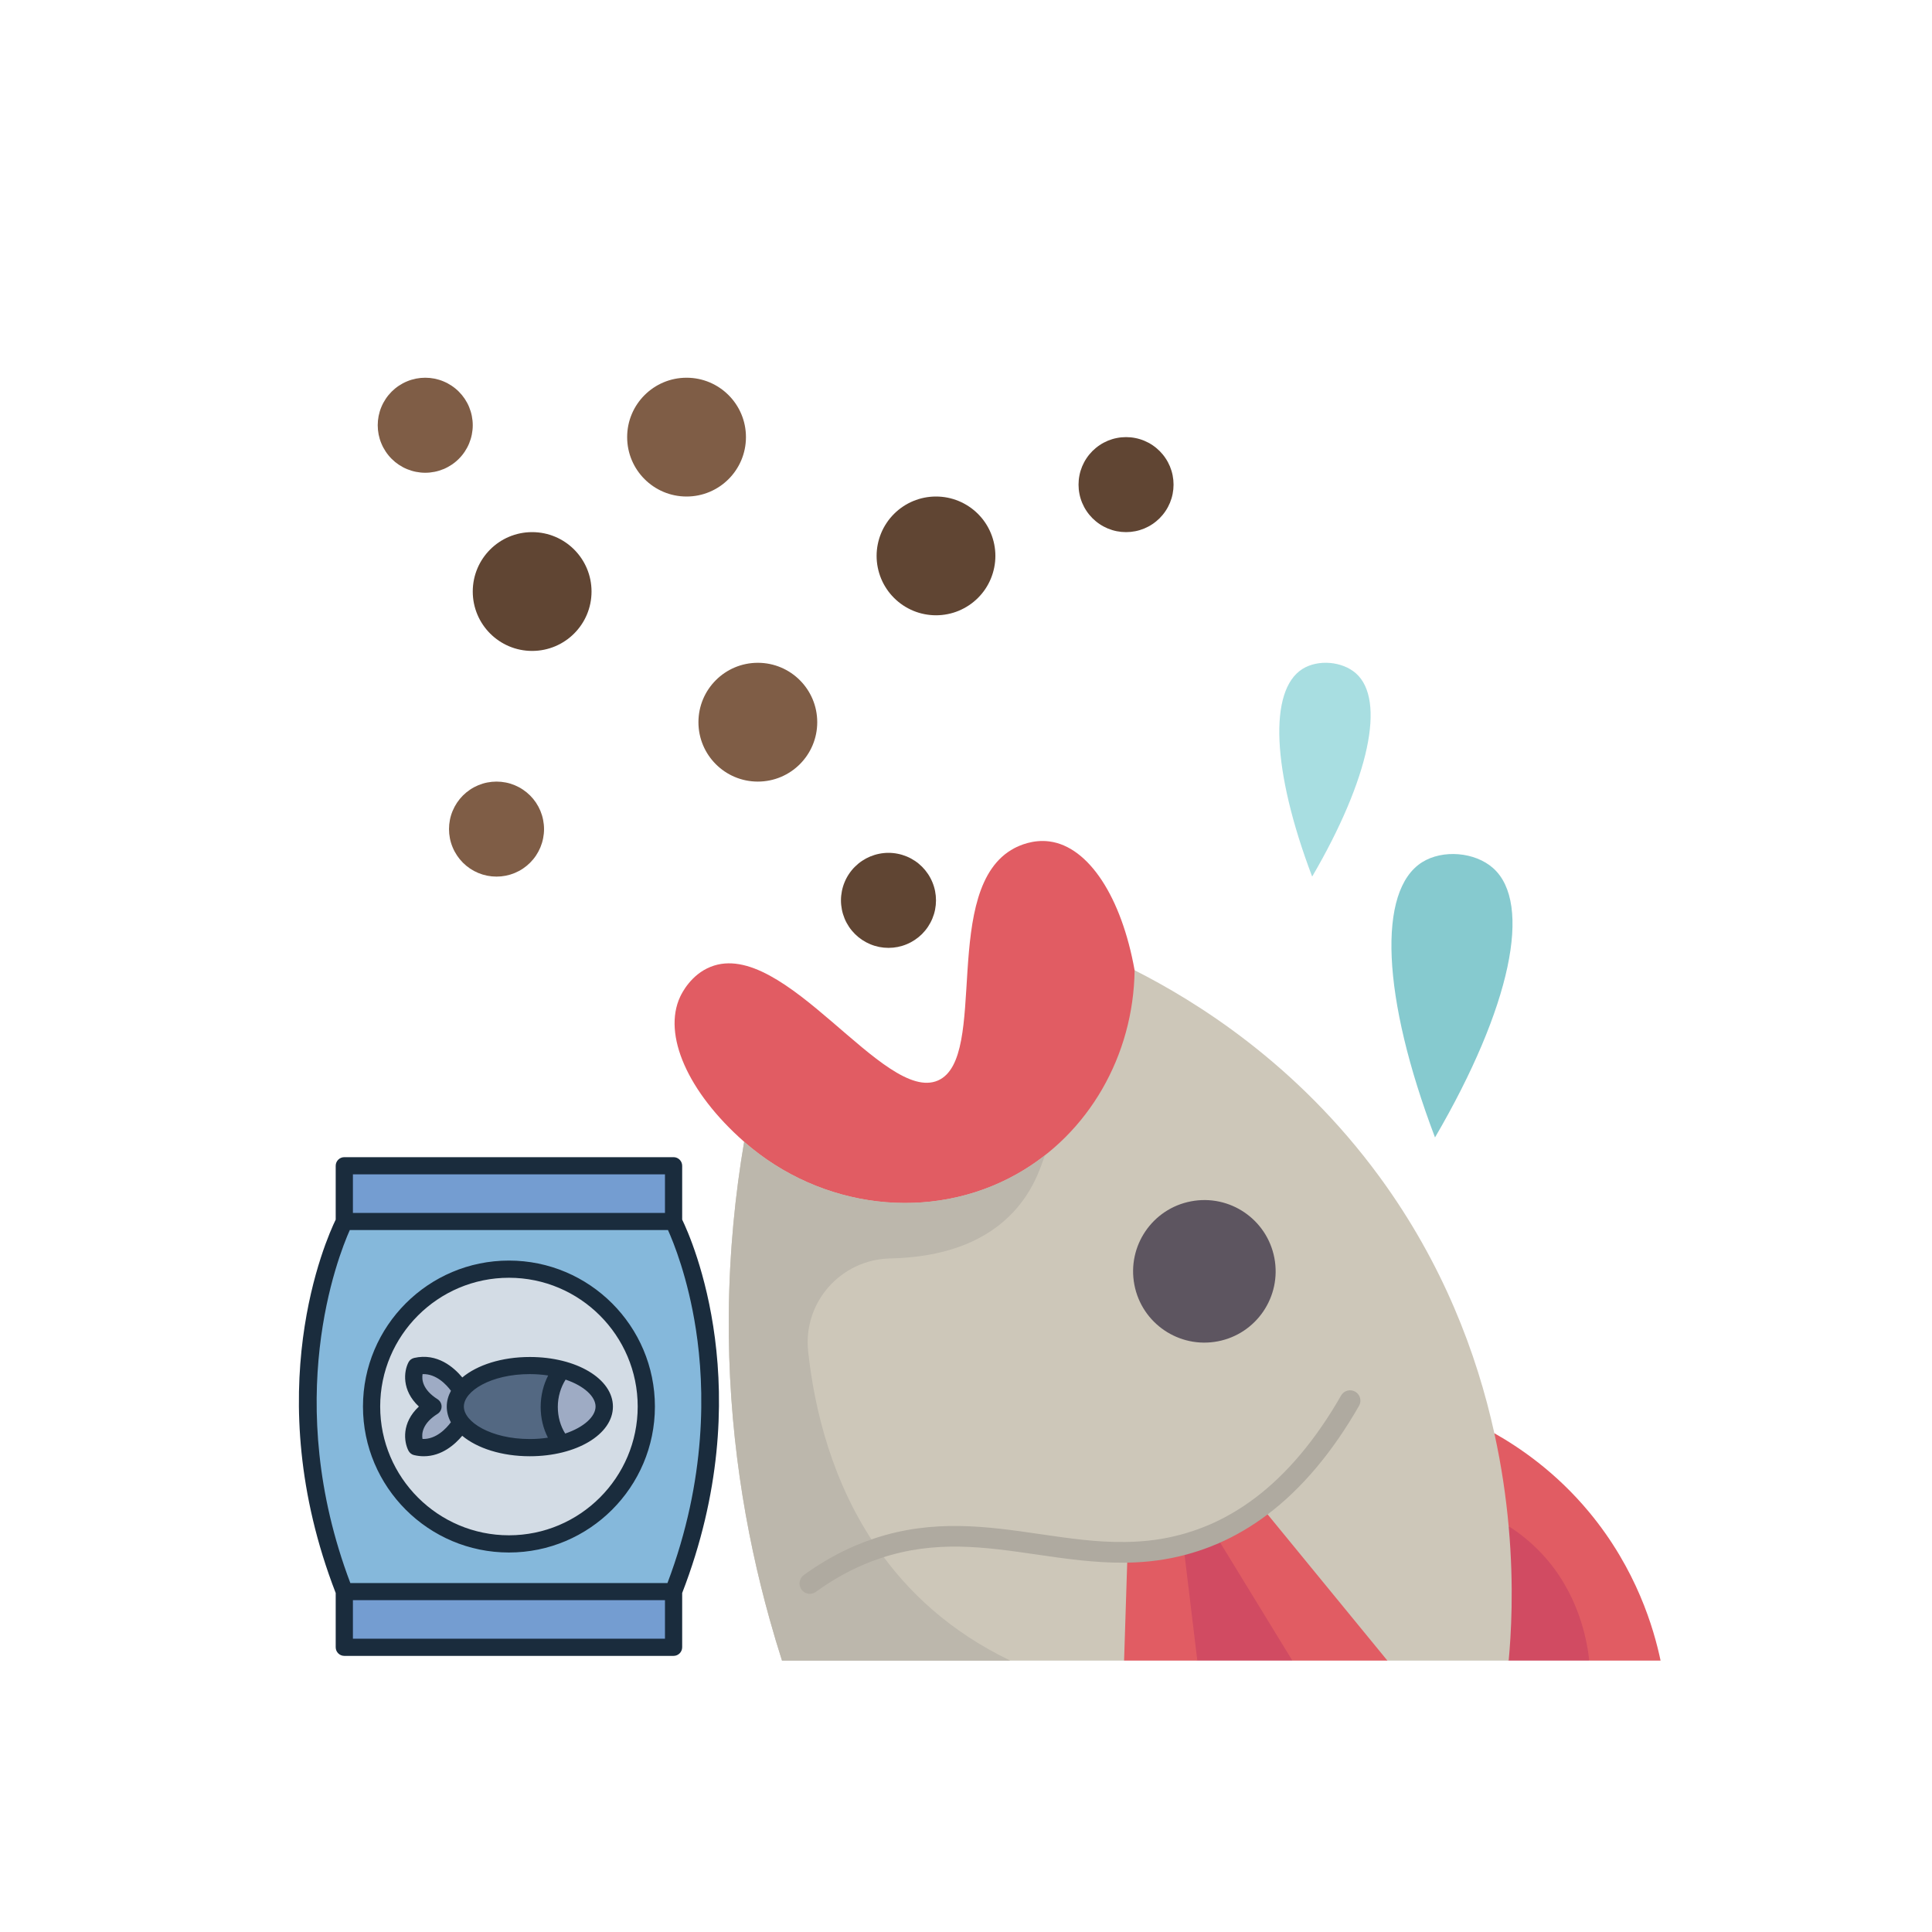 <svg xmlns="http://www.w3.org/2000/svg" xmlns:xlink="http://www.w3.org/1999/xlink" width="500" zoomAndPan="magnify" viewBox="0 0 375 375" height="500" preserveAspectRatio="xMidYMid meet" version="1.0"><defs><clipPath id="9ec9adfa99"><path d="M 282 278 L 322.316 278 L 322.316 322.316 L 282 322.316 Z M 282 278 " clip-rule="nonzero"/></clipPath><clipPath id="89df303fd6"><path d="M 278 296 L 309 296 L 309 322.316 L 278 322.316 Z M 278 296 " clip-rule="nonzero"/></clipPath><clipPath id="2340c02789"><path d="M 141 188 L 294 188 L 294 322.316 L 141 322.316 Z M 141 188 " clip-rule="nonzero"/></clipPath><clipPath id="4f75dd2a22"><path d="M 225 297 L 251 297 L 251 322.316 L 225 322.316 Z M 225 297 " clip-rule="nonzero"/></clipPath><clipPath id="661e5cf96c"><path d="M 235 292 L 270 292 L 270 322.316 L 235 322.316 Z M 235 292 " clip-rule="nonzero"/></clipPath><clipPath id="7eb4816aed"><path d="M 218 299 L 233 299 L 233 322.316 L 218 322.316 Z M 218 299 " clip-rule="nonzero"/></clipPath><clipPath id="84db6ecf62"><path d="M 73.316 73.316 L 92 73.316 L 92 92 L 73.316 92 Z M 73.316 73.316 " clip-rule="nonzero"/></clipPath><clipPath id="e22fef4110"><path d="M 121 73.316 L 145 73.316 L 145 97 L 121 97 Z M 121 73.316 " clip-rule="nonzero"/></clipPath><clipPath id="eadffbb17b"><path d="M 141 221 L 203 221 L 203 322.316 L 141 322.316 Z M 141 221 " clip-rule="nonzero"/></clipPath><clipPath id="9059158c38"><path d="M 58 224.258 L 140 224.258 L 140 321.758 L 58 321.758 Z M 58 224.258 " clip-rule="nonzero"/></clipPath></defs><g clip-path="url(#9ec9adfa99)"><path fill="#e15c63" d="M 308.445 293.496 C 301.98 285.703 294.918 280.941 290.051 278.188 C 278.727 285.938 280.289 291.945 292.828 296.238 L 308.48 322.316 L 322.316 322.316 C 321.016 316.16 317.699 304.641 308.445 293.496 Z M 308.445 293.496 " fill-opacity="1" fill-rule="nonzero"/></g><g clip-path="url(#89df303fd6)"><path fill="#d14b62" d="M 308.48 322.316 L 292.836 322.316 L 292.836 322.305 C 277.461 315.484 270.418 305.125 292.828 296.238 C 294.855 297.527 297.102 299.258 299.258 301.566 C 306.355 309.148 308.008 318.129 308.48 322.316 Z M 308.48 322.316 " fill-opacity="1" fill-rule="nonzero"/></g><g clip-path="url(#2340c02789)"><path fill="#cdc7b9" d="M 292.828 296.238 C 292.332 290.711 291.469 284.629 290.051 278.188 C 286.664 262.777 280.113 245.316 267.828 228.504 C 251.598 206.297 231.977 194.277 220.227 188.324 C 199.738 216.52 174.77 228.664 144.441 221.621 C 142.734 231.637 141.566 242.844 141.453 255.055 C 141.254 277.41 144.664 297.383 149.391 314.309 C 150.156 317.059 150.957 319.73 151.785 322.316 L 218.184 322.316 L 235.773 310 L 269.289 322.316 L 292.836 322.316 L 292.836 322.305 C 293.273 317.551 293.906 308.195 292.828 296.238 Z M 292.828 296.238 " fill-opacity="1" fill-rule="nonzero"/></g><path fill="#5d5560" d="M 247.355 244.164 C 248.789 251.668 243.871 258.918 236.371 260.352 C 228.867 261.789 221.617 256.875 220.18 249.367 C 218.746 241.863 223.66 234.613 231.164 233.18 C 238.672 231.742 245.914 236.656 247.355 244.164 Z M 247.355 244.164 " fill-opacity="1" fill-rule="nonzero"/><path fill="#86cacf" d="M 289.816 168.504 C 297.477 175.324 293.305 195.48 278.535 220.777 C 268.137 193.395 267.352 172.824 276.031 167.359 C 280.027 164.844 286.293 165.359 289.816 168.504 Z M 289.816 168.504 " fill-opacity="1" fill-rule="nonzero"/><path fill="#86cacf" d="M 102.957 227.863 C 110.152 226.781 119.254 238.215 126.344 257.762 C 106.68 250.988 95.105 242.078 96.066 234.859 C 96.508 231.535 99.637 228.359 102.957 227.863 Z M 102.957 227.863 " fill-opacity="1" fill-rule="nonzero"/><path fill="#a8dee1" d="M 88.602 258.234 C 97.859 256.387 110.352 270.617 120.746 295.477 C 94.871 287.941 79.332 277.125 80.125 267.727 C 80.488 263.395 84.344 259.082 88.602 258.234 Z M 88.602 258.234 " fill-opacity="1" fill-rule="nonzero"/><path fill="#a8dee1" d="M 263.203 130.711 C 268.98 135.863 265.836 151.062 254.691 170.148 C 246.848 149.488 246.254 133.977 252.801 129.848 C 255.82 127.949 260.543 128.344 263.203 130.711 Z M 263.203 130.711 " fill-opacity="1" fill-rule="nonzero"/><g clip-path="url(#4f75dd2a22)"><path fill="#d14b62" d="M 235.773 297.688 C 247.488 301.719 251.766 310.391 250.844 322.316 L 232.398 322.316 C 224.707 316.102 222.383 308.875 229.688 299.82 L 229.688 299.816 C 231.195 299.414 232.715 298.918 234.254 298.316 C 234.746 298.125 235.25 297.914 235.773 297.688 Z M 235.773 297.688 " fill-opacity="1" fill-rule="nonzero"/></g><g clip-path="url(#661e5cf96c)"><path fill="#e15c63" d="M 244.773 292.391 C 252.949 302.367 261.121 312.34 269.289 322.316 L 250.844 322.316 C 245.82 314.102 240.797 305.898 235.773 297.688 C 238.465 296.508 241.527 294.836 244.773 292.391 Z M 244.773 292.391 " fill-opacity="1" fill-rule="nonzero"/></g><g clip-path="url(#7eb4816aed)"><path fill="#e15c63" d="M 229.688 299.82 C 230.594 307.32 231.496 314.816 232.398 322.316 L 218.184 322.316 L 218.855 301.309 L 218.855 301.301 C 222.398 301.23 226 300.805 229.688 299.816 Z M 229.688 299.82 " fill-opacity="1" fill-rule="nonzero"/></g><path fill="#e15c63" d="M 203.699 163.324 C 211.344 164.332 217.699 174.191 220.227 188.324 C 220.012 204.895 211.305 220.082 197.293 227.926 C 180.746 237.199 159.434 234.758 144.441 221.621 C 133.449 211.938 128.602 200.805 132.012 193.484 C 132.348 192.762 134.117 189.176 137.938 187.656 C 152.207 181.969 171.621 214.316 182.066 209.719 C 192.055 205.32 182.391 172.254 196.906 164.621 C 197.836 164.137 200.488 162.895 203.699 163.324 Z M 203.699 163.324 " fill-opacity="1" fill-rule="nonzero"/><g clip-path="url(#84db6ecf62)"><path fill="#7f5d46" d="M 91.762 82.539 C 91.762 83.145 91.699 83.742 91.582 84.336 C 91.465 84.93 91.289 85.508 91.059 86.066 C 90.828 86.625 90.543 87.156 90.207 87.66 C 89.871 88.164 89.488 88.633 89.059 89.059 C 88.633 89.488 88.164 89.871 87.66 90.207 C 87.156 90.543 86.625 90.828 86.066 91.059 C 85.508 91.289 84.93 91.465 84.336 91.582 C 83.742 91.699 83.145 91.762 82.539 91.762 C 81.934 91.762 81.332 91.699 80.738 91.582 C 80.145 91.465 79.57 91.289 79.008 91.059 C 78.449 90.828 77.918 90.543 77.414 90.207 C 76.91 89.871 76.445 89.488 76.016 89.059 C 75.59 88.633 75.207 88.164 74.871 87.66 C 74.535 87.156 74.25 86.625 74.02 86.066 C 73.785 85.508 73.613 84.93 73.492 84.336 C 73.375 83.742 73.316 83.145 73.316 82.539 C 73.316 81.934 73.375 81.332 73.492 80.738 C 73.613 80.145 73.785 79.57 74.02 79.008 C 74.25 78.449 74.535 77.918 74.871 77.414 C 75.207 76.91 75.59 76.445 76.016 76.016 C 76.445 75.59 76.91 75.207 77.414 74.871 C 77.918 74.535 78.449 74.25 79.008 74.02 C 79.57 73.785 80.145 73.613 80.738 73.492 C 81.332 73.375 81.934 73.316 82.539 73.316 C 83.145 73.316 83.742 73.375 84.336 73.492 C 84.93 73.613 85.508 73.785 86.066 74.02 C 86.625 74.25 87.156 74.535 87.66 74.871 C 88.164 75.207 88.633 75.59 89.059 76.016 C 89.488 76.445 89.871 76.91 90.207 77.414 C 90.543 77.918 90.828 78.449 91.059 79.008 C 91.289 79.57 91.465 80.145 91.582 80.738 C 91.699 81.332 91.762 81.934 91.762 82.539 Z M 91.762 82.539 " fill-opacity="1" fill-rule="nonzero"/></g><path fill="#7f5d46" d="M 105.598 160.93 C 105.598 161.535 105.535 162.133 105.418 162.727 C 105.301 163.32 105.125 163.898 104.895 164.457 C 104.66 165.016 104.379 165.547 104.043 166.051 C 103.707 166.555 103.324 167.02 102.895 167.449 C 102.465 167.879 102 168.258 101.496 168.598 C 100.992 168.934 100.461 169.215 99.902 169.449 C 99.344 169.68 98.766 169.855 98.172 169.973 C 97.578 170.09 96.98 170.148 96.375 170.148 C 95.77 170.148 95.168 170.09 94.574 169.973 C 93.98 169.855 93.402 169.68 92.844 169.449 C 92.285 169.215 91.754 168.934 91.25 168.598 C 90.746 168.258 90.281 167.879 89.852 167.449 C 89.426 167.02 89.043 166.555 88.707 166.051 C 88.371 165.547 88.086 165.016 87.855 164.457 C 87.621 163.898 87.445 163.32 87.328 162.727 C 87.211 162.133 87.152 161.535 87.152 160.93 C 87.152 160.324 87.211 159.723 87.328 159.129 C 87.445 158.535 87.621 157.957 87.855 157.398 C 88.086 156.84 88.371 156.309 88.707 155.805 C 89.043 155.301 89.426 154.836 89.852 154.406 C 90.281 153.98 90.746 153.598 91.25 153.262 C 91.754 152.922 92.285 152.641 92.844 152.406 C 93.402 152.176 93.98 152 94.574 151.883 C 95.168 151.766 95.77 151.707 96.375 151.707 C 96.98 151.707 97.578 151.766 98.172 151.883 C 98.766 152 99.344 152.176 99.902 152.406 C 100.461 152.641 100.992 152.922 101.496 153.262 C 102 153.598 102.465 153.98 102.895 154.406 C 103.324 154.836 103.707 155.301 104.043 155.805 C 104.379 156.309 104.66 156.84 104.895 157.398 C 105.125 157.957 105.301 158.535 105.418 159.129 C 105.535 159.723 105.598 160.324 105.598 160.93 Z M 105.598 160.93 " fill-opacity="1" fill-rule="nonzero"/><g clip-path="url(#e22fef4110)"><path fill="#7f5d46" d="M 133.262 73.316 C 139.629 73.316 144.789 78.477 144.789 84.844 C 144.789 91.215 139.629 96.375 133.262 96.375 C 126.895 96.375 121.73 91.215 121.73 84.844 C 121.73 78.477 126.895 73.316 133.262 73.316 Z M 133.262 73.316 " fill-opacity="1" fill-rule="nonzero"/></g><path fill="#7f5d46" d="M 147.094 128.648 C 153.465 128.648 158.625 133.809 158.625 140.18 C 158.625 146.547 153.465 151.707 147.094 151.707 C 140.727 151.707 135.566 146.547 135.566 140.18 C 135.566 133.809 140.727 128.648 147.094 128.648 Z M 147.094 128.648 " fill-opacity="1" fill-rule="nonzero"/><path fill="#604533" d="M 227.785 94.066 C 227.785 94.672 227.727 95.27 227.609 95.863 C 227.492 96.457 227.316 97.035 227.086 97.594 C 226.852 98.152 226.57 98.684 226.23 99.188 C 225.895 99.691 225.512 100.156 225.086 100.586 C 224.656 101.012 224.191 101.395 223.688 101.73 C 223.184 102.07 222.652 102.352 222.094 102.586 C 221.535 102.816 220.957 102.992 220.363 103.109 C 219.77 103.227 219.172 103.285 218.566 103.285 C 217.957 103.285 217.359 103.227 216.766 103.109 C 216.172 102.992 215.594 102.816 215.035 102.586 C 214.477 102.352 213.945 102.07 213.441 101.73 C 212.938 101.395 212.473 101.012 212.043 100.586 C 211.617 100.156 211.234 99.691 210.898 99.188 C 210.559 98.684 210.277 98.152 210.043 97.594 C 209.812 97.035 209.637 96.457 209.52 95.863 C 209.402 95.27 209.344 94.672 209.344 94.066 C 209.344 93.457 209.402 92.859 209.52 92.266 C 209.637 91.672 209.812 91.094 210.043 90.535 C 210.277 89.977 210.559 89.445 210.898 88.941 C 211.234 88.438 211.617 87.973 212.043 87.543 C 212.473 87.117 212.938 86.734 213.441 86.398 C 213.945 86.059 214.477 85.777 215.035 85.543 C 215.594 85.312 216.172 85.137 216.766 85.02 C 217.359 84.902 217.957 84.844 218.566 84.844 C 219.172 84.844 219.77 84.902 220.363 85.02 C 220.957 85.137 221.535 85.312 222.094 85.543 C 222.652 85.777 223.184 86.059 223.688 86.398 C 224.191 86.734 224.656 87.117 225.086 87.543 C 225.512 87.973 225.895 88.438 226.23 88.941 C 226.57 89.445 226.852 89.977 227.086 90.535 C 227.316 91.094 227.492 91.672 227.609 92.266 C 227.727 92.859 227.785 93.457 227.785 94.066 Z M 227.785 94.066 " fill-opacity="1" fill-rule="nonzero"/><path fill="#604533" d="M 103.285 103.285 C 109.656 103.285 114.816 108.445 114.816 114.816 C 114.816 121.184 109.656 126.344 103.285 126.344 C 96.922 126.344 91.762 121.184 91.762 114.816 C 91.762 108.445 96.922 103.285 103.285 103.285 Z M 103.285 103.285 " fill-opacity="1" fill-rule="nonzero"/><path fill="#604533" d="M 193.203 107.898 C 193.203 108.656 193.129 109.406 192.98 110.148 C 192.832 110.891 192.613 111.613 192.324 112.312 C 192.035 113.012 191.68 113.676 191.262 114.305 C 190.84 114.934 190.363 115.516 189.828 116.051 C 189.293 116.586 188.711 117.062 188.078 117.484 C 187.449 117.902 186.785 118.258 186.086 118.551 C 185.387 118.84 184.668 119.059 183.926 119.203 C 183.184 119.352 182.434 119.426 181.676 119.426 C 180.918 119.426 180.172 119.352 179.426 119.203 C 178.684 119.059 177.965 118.84 177.266 118.551 C 176.566 118.258 175.902 117.902 175.273 117.484 C 174.645 117.062 174.062 116.586 173.527 116.051 C 172.992 115.516 172.512 114.934 172.094 114.305 C 171.672 113.676 171.316 113.012 171.027 112.312 C 170.738 111.613 170.52 110.891 170.371 110.148 C 170.223 109.406 170.148 108.656 170.148 107.898 C 170.148 107.145 170.223 106.395 170.371 105.652 C 170.52 104.91 170.738 104.188 171.027 103.488 C 171.316 102.789 171.672 102.125 172.094 101.496 C 172.512 100.867 172.992 100.285 173.527 99.75 C 174.062 99.215 174.645 98.738 175.273 98.316 C 175.902 97.895 176.566 97.539 177.266 97.25 C 177.965 96.961 178.684 96.742 179.426 96.594 C 180.172 96.449 180.918 96.375 181.676 96.375 C 182.434 96.375 183.184 96.449 183.926 96.594 C 184.668 96.742 185.387 96.961 186.086 97.25 C 186.785 97.539 187.449 97.895 188.078 98.316 C 188.711 98.738 189.293 99.215 189.828 99.75 C 190.363 100.285 190.84 100.867 191.262 101.496 C 191.68 102.125 192.035 102.789 192.324 103.488 C 192.613 104.188 192.832 104.91 192.98 105.652 C 193.129 106.395 193.203 107.145 193.203 107.898 Z M 193.203 107.898 " fill-opacity="1" fill-rule="nonzero"/><path fill="#604533" d="M 181.676 174.758 C 181.676 175.363 181.617 175.965 181.5 176.559 C 181.383 177.152 181.207 177.727 180.973 178.289 C 180.742 178.848 180.457 179.379 180.121 179.883 C 179.785 180.387 179.402 180.852 178.977 181.281 C 178.547 181.707 178.082 182.09 177.578 182.426 C 177.074 182.762 176.543 183.047 175.984 183.277 C 175.426 183.512 174.848 183.684 174.254 183.805 C 173.66 183.922 173.059 183.98 172.453 183.98 C 171.848 183.98 171.25 183.922 170.656 183.805 C 170.062 183.684 169.484 183.512 168.926 183.277 C 168.367 183.047 167.836 182.762 167.332 182.426 C 166.828 182.09 166.363 181.707 165.934 181.281 C 165.504 180.852 165.121 180.387 164.785 179.883 C 164.449 179.379 164.164 178.848 163.934 178.289 C 163.703 177.727 163.527 177.152 163.41 176.559 C 163.293 175.965 163.23 175.363 163.23 174.758 C 163.23 174.152 163.293 173.555 163.41 172.961 C 163.527 172.367 163.703 171.789 163.934 171.23 C 164.164 170.672 164.449 170.137 164.785 169.637 C 165.121 169.133 165.504 168.664 165.934 168.238 C 166.363 167.809 166.828 167.426 167.332 167.09 C 167.836 166.754 168.367 166.469 168.926 166.238 C 169.484 166.008 170.062 165.832 170.656 165.715 C 171.25 165.594 171.848 165.535 172.453 165.535 C 173.059 165.535 173.66 165.594 174.254 165.715 C 174.848 165.832 175.426 166.008 175.984 166.238 C 176.543 166.469 177.074 166.754 177.578 167.09 C 178.082 167.426 178.547 167.809 178.977 168.238 C 179.402 168.664 179.785 169.133 180.121 169.637 C 180.457 170.137 180.742 170.672 180.973 171.23 C 181.207 171.789 181.383 172.367 181.5 172.961 C 181.617 173.555 181.676 174.152 181.676 174.758 Z M 181.676 174.758 " fill-opacity="1" fill-rule="nonzero"/><g clip-path="url(#eadffbb17b)"><path fill="#bcb7ac" d="M 170.301 300.527 C 161.492 287.848 158.074 273.527 156.863 262.316 C 155.836 252.773 163.195 244.473 172.793 244.262 C 199.223 243.68 201.883 225.48 202.918 224.172 C 201.156 225.559 199.277 226.816 197.293 227.926 C 180.75 237.199 159.434 234.758 144.441 221.621 C 142.734 231.637 141.566 242.844 141.457 255.055 C 141.254 277.41 144.664 297.383 149.391 314.309 C 150.156 317.059 150.957 319.73 151.785 322.316 L 196.086 322.316 C 184.457 316.723 176.18 308.992 170.301 300.527 Z M 170.301 300.527 " fill-opacity="1" fill-rule="nonzero"/></g><path fill="#afaaa0" d="M 157.195 309.359 C 156.574 309.359 155.965 309.074 155.57 308.535 C 154.918 307.641 155.113 306.383 156.008 305.727 C 159.172 303.414 162.555 301.484 166.059 299.992 C 167.207 299.5 168.387 299.051 169.664 298.625 C 181.227 294.766 191.727 296.293 201.883 297.773 C 207.477 298.586 212.762 299.367 218.242 299.297 C 218.266 299.297 218.289 299.297 218.312 299.297 C 218.477 299.301 218.641 299.297 218.801 299.293 C 222.496 299.219 225.883 298.758 229.168 297.875 C 230.621 297.488 232.086 297.008 233.52 296.445 C 233.996 296.262 234.477 296.059 234.977 295.844 C 237.949 294.539 240.84 292.836 243.566 290.785 C 249.801 286.09 255.434 279.387 260.305 270.867 C 260.855 269.902 262.082 269.57 263.047 270.121 C 264.008 270.672 264.344 271.898 263.793 272.859 C 258.645 281.855 252.652 288.965 245.984 293.992 C 243.008 296.234 239.844 298.094 236.578 299.527 C 236.023 299.766 235.492 299.988 234.98 300.188 C 233.41 300.801 231.801 301.328 230.207 301.754 C 226.605 302.723 222.902 303.23 218.895 303.309 C 218.691 303.316 218.469 303.32 218.25 303.316 C 212.469 303.363 206.793 302.547 201.305 301.746 C 191.168 300.273 181.594 298.879 170.938 302.434 C 169.766 302.824 168.688 303.234 167.637 303.684 C 164.41 305.059 161.297 306.836 158.375 308.973 C 158.02 309.234 157.605 309.359 157.195 309.359 Z M 157.195 309.359 " fill-opacity="1" fill-rule="nonzero"/><path fill="#749dd1" d="M 128.285 226.277 L 69.285 226.277 C 67.934 226.277 66.832 227.379 66.832 228.73 L 66.832 237.094 L 130.738 237.094 L 130.738 228.73 C 130.738 227.379 129.637 226.277 128.285 226.277 Z M 128.285 226.277 " fill-opacity="1" fill-rule="nonzero"/><path fill="#749dd1" d="M 66.832 308.934 L 66.832 317.297 C 66.832 318.652 67.934 319.754 69.285 319.754 L 128.301 319.754 C 129.652 319.754 130.758 318.652 130.758 317.297 L 130.758 308.934 Z M 66.832 308.934 " fill-opacity="1" fill-rule="nonzero"/><path fill="#85b8db" d="M 130.738 237.113 L 66.832 237.113 C 66.832 237.113 50.887 268.016 66.832 308.883 L 130.738 308.883 C 146.684 268.016 130.738 237.113 130.738 237.113 Z M 130.738 237.113 " fill-opacity="1" fill-rule="nonzero"/><path fill="#d3dce5" d="M 125.445 273.008 C 125.445 273.879 125.402 274.75 125.32 275.621 C 125.234 276.488 125.105 277.352 124.934 278.207 C 124.766 279.062 124.551 279.91 124.301 280.746 C 124.047 281.582 123.75 282.402 123.418 283.211 C 123.082 284.016 122.711 284.805 122.297 285.574 C 121.887 286.344 121.438 287.094 120.953 287.82 C 120.469 288.547 119.949 289.246 119.395 289.922 C 118.84 290.594 118.254 291.242 117.637 291.859 C 117.02 292.477 116.375 293.062 115.699 293.617 C 115.023 294.172 114.324 294.691 113.598 295.176 C 112.871 295.66 112.125 296.109 111.352 296.52 C 110.582 296.934 109.793 297.305 108.988 297.641 C 108.18 297.973 107.359 298.266 106.523 298.52 C 105.688 298.773 104.844 298.984 103.988 299.156 C 103.129 299.328 102.266 299.453 101.398 299.539 C 100.527 299.625 99.656 299.668 98.785 299.668 C 97.91 299.668 97.039 299.625 96.172 299.539 C 95.301 299.453 94.441 299.328 93.582 299.156 C 92.727 298.984 91.879 298.773 91.047 298.52 C 90.211 298.266 89.387 297.973 88.582 297.641 C 87.773 297.305 86.988 296.934 86.215 296.52 C 85.445 296.109 84.699 295.66 83.973 295.176 C 83.246 294.691 82.547 294.172 81.871 293.617 C 81.195 293.062 80.551 292.477 79.934 291.859 C 79.312 291.242 78.73 290.594 78.176 289.922 C 77.621 289.246 77.102 288.547 76.617 287.82 C 76.129 287.094 75.684 286.344 75.27 285.574 C 74.859 284.805 74.484 284.016 74.152 283.211 C 73.816 282.402 73.523 281.582 73.27 280.746 C 73.016 279.91 72.805 279.062 72.637 278.207 C 72.465 277.352 72.336 276.488 72.25 275.621 C 72.164 274.75 72.121 273.879 72.121 273.008 C 72.121 272.133 72.164 271.262 72.25 270.395 C 72.336 269.523 72.465 268.66 72.637 267.805 C 72.805 266.949 73.016 266.102 73.27 265.266 C 73.523 264.43 73.816 263.609 74.152 262.805 C 74.484 261.996 74.859 261.207 75.27 260.438 C 75.684 259.668 76.129 258.918 76.617 258.195 C 77.102 257.469 77.621 256.766 78.176 256.094 C 78.73 255.418 79.312 254.77 79.934 254.152 C 80.551 253.535 81.195 252.949 81.871 252.395 C 82.547 251.844 83.246 251.324 83.973 250.836 C 84.699 250.352 85.445 249.902 86.215 249.492 C 86.988 249.082 87.773 248.707 88.582 248.375 C 89.387 248.039 90.211 247.746 91.047 247.492 C 91.879 247.238 92.727 247.027 93.582 246.855 C 94.441 246.688 95.301 246.559 96.172 246.473 C 97.039 246.387 97.91 246.344 98.785 246.344 C 99.656 246.344 100.527 246.387 101.398 246.473 C 102.266 246.559 103.129 246.688 103.988 246.855 C 104.844 247.027 105.688 247.238 106.523 247.492 C 107.359 247.746 108.18 248.039 108.988 248.375 C 109.793 248.707 110.582 249.082 111.352 249.492 C 112.125 249.902 112.871 250.352 113.598 250.836 C 114.324 251.324 115.023 251.844 115.699 252.395 C 116.375 252.949 117.02 253.535 117.637 254.152 C 118.254 254.77 118.84 255.418 119.395 256.094 C 119.949 256.766 120.469 257.469 120.953 258.195 C 121.438 258.918 121.887 259.668 122.297 260.438 C 122.711 261.207 123.082 261.996 123.418 262.805 C 123.75 263.609 124.047 264.43 124.301 265.266 C 124.551 266.102 124.766 266.949 124.934 267.805 C 125.105 268.66 125.234 269.523 125.32 270.395 C 125.402 271.262 125.445 272.133 125.445 273.008 Z M 125.445 273.008 " fill-opacity="1" fill-rule="nonzero"/><path fill="#536882" d="M 117.281 273.008 C 117.281 273.527 117.191 274.047 117.004 274.559 C 116.82 275.074 116.547 275.57 116.184 276.055 C 115.82 276.535 115.375 276.996 114.848 277.43 C 114.32 277.867 113.719 278.27 113.047 278.637 C 112.379 279.008 111.648 279.336 110.859 279.629 C 110.066 279.918 109.234 280.164 108.359 280.363 C 107.48 280.562 106.578 280.715 105.645 280.816 C 104.715 280.918 103.773 280.969 102.824 280.969 C 101.875 280.969 100.934 280.918 100.004 280.816 C 99.074 280.715 98.168 280.562 97.293 280.363 C 96.414 280.164 95.582 279.918 94.793 279.629 C 94.004 279.336 93.273 279.008 92.602 278.637 C 91.93 278.27 91.332 277.867 90.805 277.43 C 90.277 276.996 89.832 276.535 89.469 276.055 C 89.105 275.57 88.828 275.074 88.645 274.559 C 88.461 274.047 88.367 273.527 88.367 273.008 C 88.367 272.484 88.461 271.965 88.645 271.453 C 88.828 270.941 89.105 270.441 89.469 269.957 C 89.832 269.477 90.277 269.016 90.805 268.582 C 91.332 268.148 91.93 267.746 92.602 267.375 C 93.273 267.004 94.004 266.676 94.793 266.383 C 95.582 266.094 96.414 265.848 97.293 265.648 C 98.168 265.449 99.074 265.297 100.004 265.195 C 100.934 265.094 101.875 265.043 102.824 265.043 C 103.773 265.043 104.715 265.094 105.645 265.195 C 106.578 265.297 107.48 265.449 108.359 265.648 C 109.234 265.848 110.066 266.094 110.859 266.383 C 111.648 266.676 112.379 267.004 113.047 267.375 C 113.719 267.746 114.32 268.148 114.848 268.582 C 115.375 269.016 115.82 269.477 116.184 269.957 C 116.547 270.441 116.82 270.941 117.004 271.453 C 117.191 271.965 117.281 272.484 117.281 273.008 Z M 117.281 273.008 " fill-opacity="1" fill-rule="nonzero"/><path fill="#9eabc4" d="M 117.266 273.008 C 117.266 276.227 113.809 279 108.836 280.254 C 107.449 278.383 106.613 275.879 106.613 273.09 C 106.613 270.301 107.484 267.68 108.934 265.793 C 113.859 267.062 117.266 269.816 117.266 273.008 Z M 117.266 273.008 " fill-opacity="1" fill-rule="nonzero"/><path fill="#9eabc4" d="M 88.367 273.008 C 88.367 271.922 88.77 270.887 89.469 269.949 L 89.336 269.668 C 88.816 268.832 85.797 264.391 81.188 265.109 C 80.887 265.16 80.637 265.375 80.555 265.676 C 80.152 266.895 79.602 270.219 84.027 273.008 C 79.602 275.793 80.152 279.117 80.555 280.336 C 80.652 280.621 80.887 280.852 81.188 280.902 C 85.797 281.637 88.816 277.195 89.336 276.344 L 89.484 276.113 C 88.75 275.16 88.352 274.109 88.352 273.023 Z M 88.367 273.008 " fill-opacity="1" fill-rule="nonzero"/><g clip-path="url(#9059158c38)"><path fill="#1a2c3d" d="M 132.41 236.727 L 132.41 226.277 C 132.41 225.359 131.656 224.605 130.738 224.605 L 66.832 224.605 C 65.91 224.605 65.16 225.359 65.16 226.277 L 65.16 236.727 C 63.309 240.535 50.051 270.168 65.16 309.203 L 65.16 319.734 C 65.16 320.656 65.91 321.406 66.832 321.406 L 130.738 321.406 C 131.656 321.406 132.41 320.656 132.41 319.734 L 132.41 309.203 C 147.52 270.168 134.262 240.535 132.41 236.727 Z M 129.07 227.945 L 129.07 235.426 L 68.5 235.426 L 68.5 227.945 Z M 68.5 318.066 L 68.5 310.586 L 129.07 310.586 L 129.07 318.066 Z M 129.57 307.266 L 68 307.266 C 54.594 271.836 65.578 243.941 67.898 238.746 L 129.652 238.746 C 130.707 241.086 133.543 248.012 135.082 258.082 C 136.816 269.367 137.219 286.996 129.555 307.266 Z M 89.719 267.348 C 88.102 265.41 84.879 262.555 80.387 263.574 C 79.902 263.691 79.5 263.992 79.285 264.426 C 78.398 266.129 77.898 269.836 81.305 273.008 C 77.898 276.18 78.398 279.867 79.285 281.586 C 79.52 282.023 79.918 282.34 80.387 282.438 C 81.039 282.59 81.656 282.656 82.258 282.656 C 85.777 282.656 88.332 280.336 89.719 278.684 C 92.625 281.102 97.367 282.656 102.84 282.656 C 111.875 282.656 118.969 278.414 118.969 273.023 C 118.969 267.629 111.891 263.391 102.84 263.391 C 97.367 263.391 92.641 264.941 89.734 267.363 Z M 82.008 279.301 C 81.824 278.266 81.973 276.277 84.93 274.426 C 85.41 274.125 85.711 273.59 85.711 273.008 C 85.711 272.422 85.41 271.906 84.93 271.586 C 82.008 269.734 81.84 267.766 82.023 266.711 C 84.695 266.629 86.664 268.781 87.531 269.949 C 87.016 270.902 86.715 271.938 86.715 273.008 C 86.715 274.074 86.996 275.109 87.516 276.062 C 86.648 277.23 84.66 279.402 82.008 279.301 Z M 90.035 273.008 C 90.035 270.02 95.277 266.711 102.824 266.711 C 104.078 266.711 105.277 266.812 106.398 266.98 C 105.465 268.801 104.945 270.887 104.945 273.09 C 104.945 275.293 105.445 277.262 106.348 279.051 C 105.246 279.219 104.078 279.316 102.824 279.316 C 95.297 279.316 90.035 275.996 90.035 273.023 Z M 115.598 273.008 C 115.598 274.941 113.359 277.031 109.703 278.25 C 108.785 276.781 108.27 274.992 108.27 273.074 C 108.27 271.152 108.836 269.266 109.785 267.781 C 113.375 269 115.598 271.07 115.598 273.008 Z M 98.785 244.676 C 83.156 244.676 70.453 257.379 70.453 273.008 C 70.453 288.633 83.156 301.34 98.785 301.34 C 114.41 301.34 127.117 288.633 127.117 273.008 C 127.117 257.379 114.41 244.676 98.785 244.676 Z M 98.785 298 C 85.012 298 73.793 286.781 73.793 273.008 C 73.793 259.234 85.012 248.012 98.785 248.012 C 112.559 248.012 123.777 259.234 123.777 273.008 C 123.777 286.781 112.559 298 98.785 298 Z M 98.785 298 " fill-opacity="1" fill-rule="nonzero"/></g></svg>